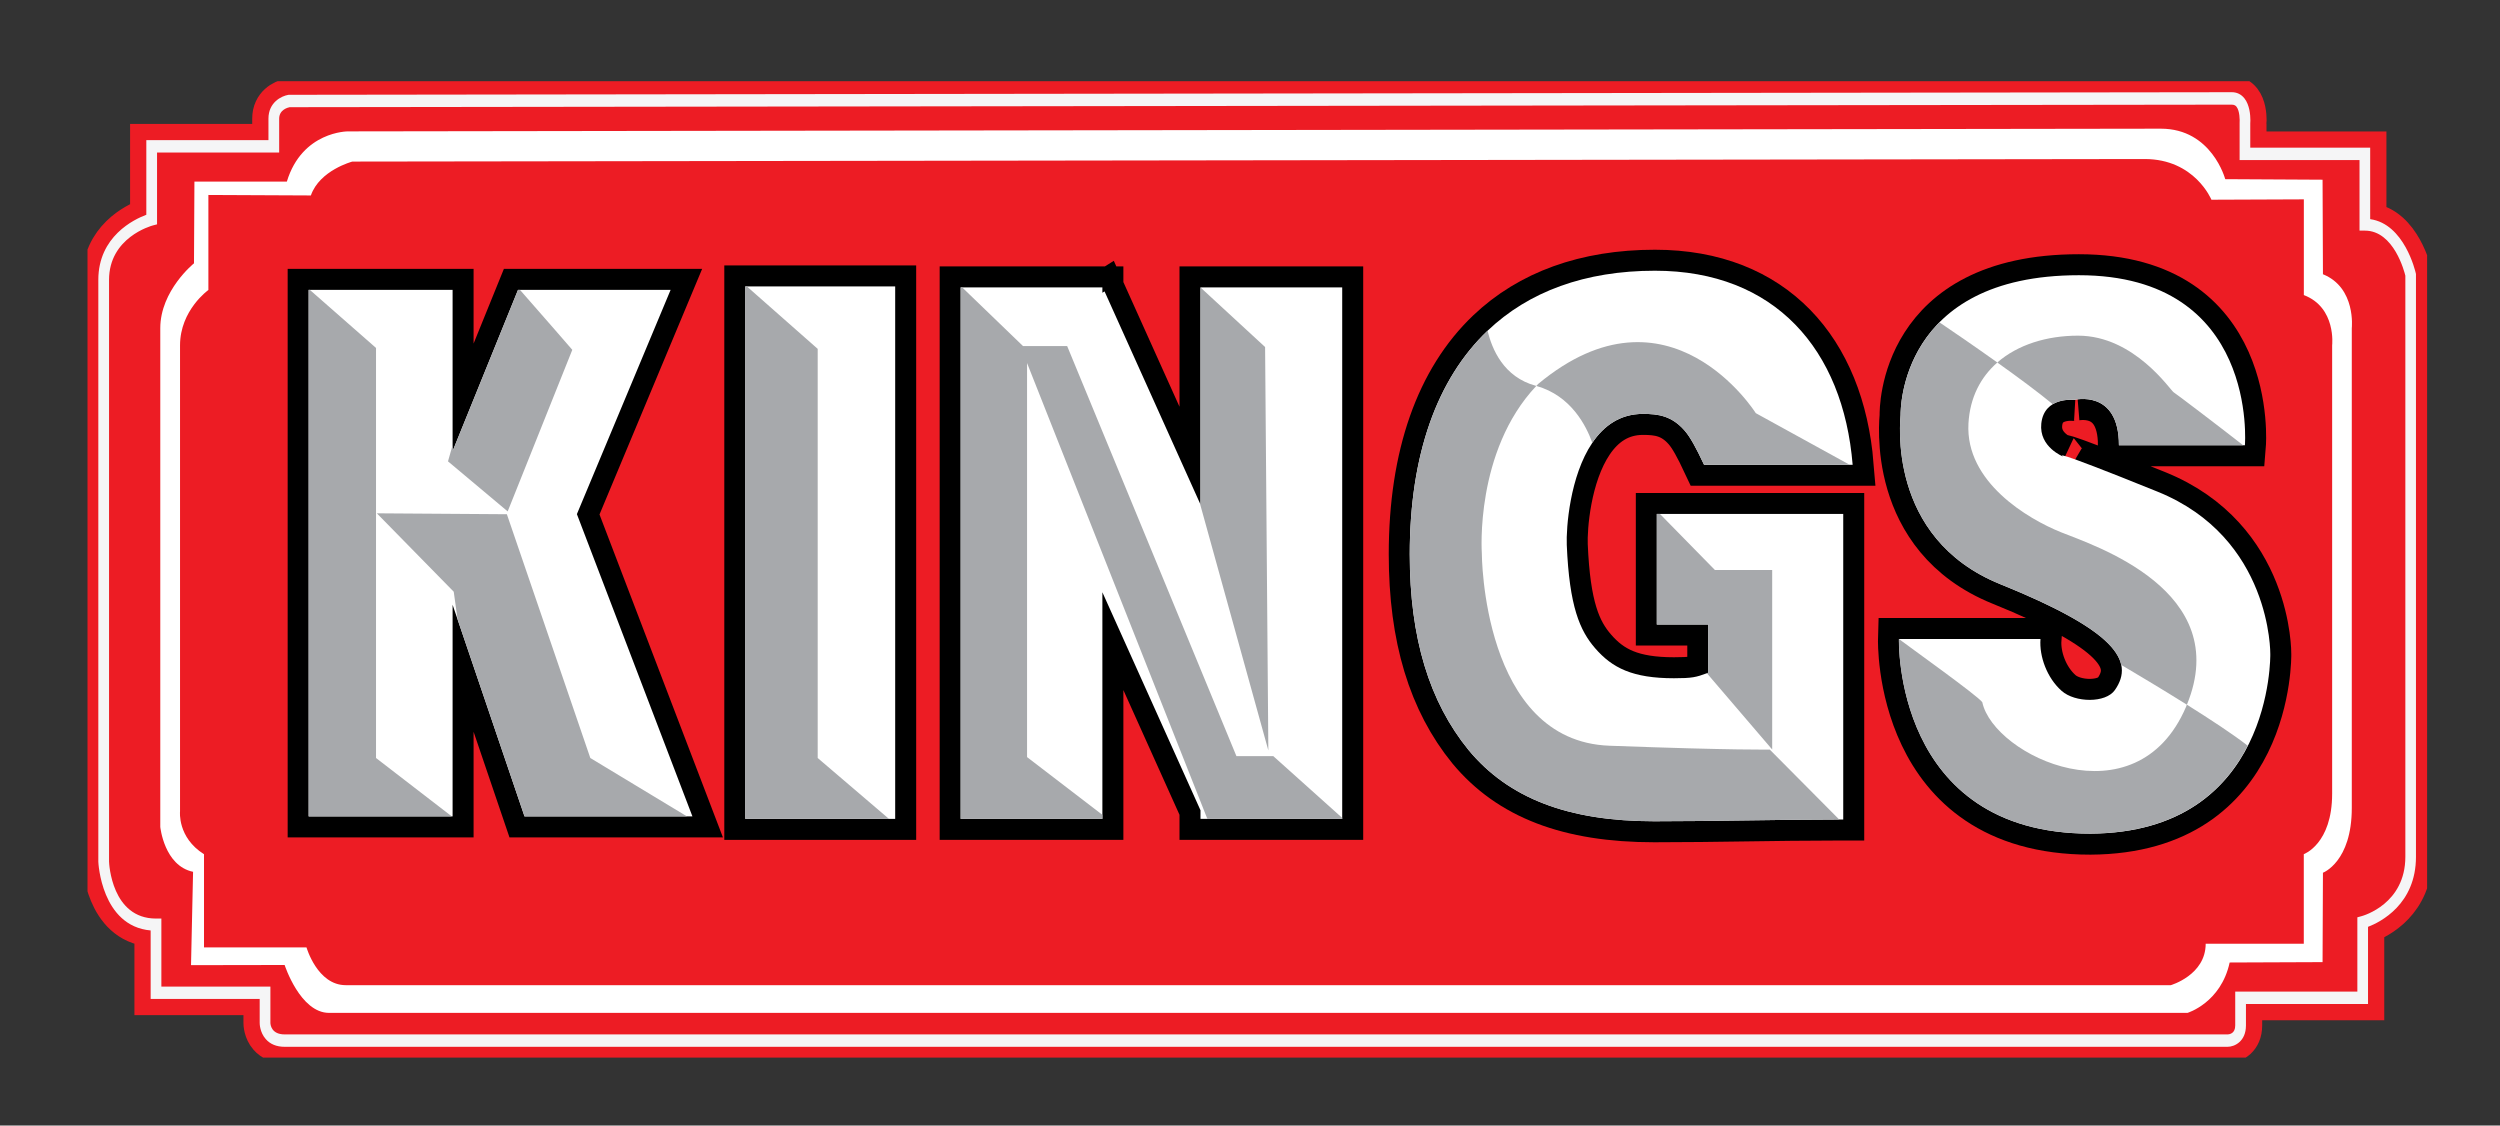 <?xml version="1.0" ?>
<svg xmlns="http://www.w3.org/2000/svg" xmlns:xlink="http://www.w3.org/1999/xlink" viewBox="0 0 462 208" xml:space="preserve">
	<rect x="0" y="0" width="462" height="208" fill="#333333" stroke="none"/>
	<style type="text/css">
	.st0{clip-path:url(#SVGID_2_);}
	.st1{clip-path:url(#SVGID_4_);fill:#ED1C24;}
	.st2{clip-path:url(#SVGID_4_);}
	.st3{clip-path:url(#SVGID_6_);fill:none;stroke:#ED1C24;stroke-width:6;}
	.st4{clip-path:url(#SVGID_4_);fill:none;stroke:#000000;stroke-width:7.759;}
	.st5{clip-path:url(#SVGID_4_);fill:#FFFFFF;}
	.st6{clip-path:url(#SVGID_4_);fill:#A7A9AC;}
	.st7{clip-path:url(#SVGID_4_);fill:#F5F5F6;}
</style>
	<g>
		<defs>
			<rect id="SVGID_1_" x="16.13" y="15" width="432.76" height="180.49"/>
		</defs>
		<clipPath id="SVGID_2_">
			<use xlink:href="#SVGID_1_" style="overflow:visible;"/>
		</clipPath>
		<g class="st0">
			<defs>
				<rect id="SVGID_3_" x="16.13" y="15" width="432.76" height="180.49"/>
			</defs>
			<clipPath id="SVGID_4_">
				<use xlink:href="#SVGID_3_" style="overflow:visible;"/>
			</clipPath>
			<path class="st1" d="M446.44,50.51c-0.09-0.39-2.12-9.12-8.43-10c0-1.67,0-13.21,0-13.21s-20.36,0-22.16,0c0-1.44,0-4.45,0-4.45    c0.01-0.05,0.02-0.29,0.02-0.63c0-0.97-0.14-2.8-1.09-4.02c-0.59-0.75-1.39-1.15-2.33-1.15l-359.1,0.47l-0.07,0.01    c-1.27,0.21-3.67,1.39-3.67,4.39c0,0,0,2.6,0,3.98c-1.8,0-22.57,0-22.57,0s0,12.29,0,13.79c-2.27,0.85-8.87,3.99-8.87,12.03    v107.53c0,0.17,0.55,11.89,9.67,12.7c0,1.78,0,12.65,0,12.65s18.36,0,20.15,0c0,1.44,0,4.45,0,4.45c0,0.17,0.03,1.72,1.11,2.96    c0.83,0.96,2.01,1.44,3.51,1.44h359.03c1.37,0,3.41-1.05,3.41-3.93c0,0,0-2.6,0-3.98c1.8,0,22.56,0,22.56,0s0-12.76,0-14.26    c2.27-0.87,8.86-4.15,8.86-12.95V50.64L446.44,50.51"/>
			<g class="st2">
				<defs>
					<rect id="SVGID_5_" x="16.17" y="15" width="432.36" height="180.44"/>
				</defs>
				<clipPath id="SVGID_6_">
					<use xlink:href="#SVGID_5_" style="overflow:visible;"/>
				</clipPath>
				<path class="st3" d="M446.44,50.51c-0.09-0.39-2.12-9.12-8.43-10c0-1.67,0-13.21,0-13.21s-20.36,0-22.16,0c0-1.44,0-4.45,0-4.45     c0.01-0.05,0.02-0.29,0.02-0.63c0-0.97-0.14-2.8-1.09-4.02c-0.59-0.75-1.39-1.15-2.33-1.15l-359.1,0.47l-0.07,0.01     c-1.27,0.21-3.67,1.39-3.67,4.39c0,0,0,2.6,0,3.98c-1.8,0-22.57,0-22.57,0s0,12.29,0,13.79c-2.27,0.85-8.87,3.99-8.87,12.03     v107.53c0,0.17,0.55,11.89,9.67,12.7c0,1.78,0,12.65,0,12.65s18.36,0,20.15,0c0,1.44,0,4.45,0,4.45c0,0.17,0.03,1.72,1.11,2.96     c0.83,0.96,2.01,1.44,3.51,1.44h359.03c1.37,0,3.41-1.05,3.41-3.93c0,0,0-2.6,0-3.98c1.8,0,22.56,0,22.56,0s0-12.76,0-14.26     c2.27-0.87,8.86-4.15,8.86-12.95V50.64L446.44,50.51z"/>
			</g>
			<polyline class="st2" points="57.04,53.57 57.04,150.87 83.64,150.87 83.64,111.76 96.93,150.87 127.96,150.87 106.61,95.01     123.93,53.57 95.73,53.57 83.64,83.37 83.64,53.57 57.04,53.57   "/>
			<polygon class="st4" points="57.04,53.57 57.04,150.87 83.64,150.87 83.64,111.76 96.93,150.87 127.96,150.87 106.61,95.01     123.93,53.57 95.73,53.57 83.64,83.37 83.64,53.57   "/>
			<polyline class="st5" points="57.04,53.57 57.04,150.87 83.64,150.87 83.64,111.76 96.93,150.87 127.96,150.87 106.61,95.01     123.93,53.57 95.73,53.57 83.64,83.37 83.64,53.57 57.04,53.57   "/>
			<rect x="137.73" y="52.93" class="st5" width="27.7" height="98.4"/>
			<rect x="137.73" y="52.93" class="st4" width="27.7" height="98.4"/>
			<rect x="137.73" y="52.93" class="st5" width="27.7" height="98.4"/>
			<path class="st5" d="M303.62,76.49c2.81,0,5.32,0.34,7.72,3.11c0.99,1.14,2.07,3.08,3.57,6.29h27.46    c-1.75-21.31-14.38-35.86-36.54-35.86c-12.9,0-23.33,3.85-30.92,11.08c-9.35,8.91-14.39,22.95-14.39,41.32    c0,15.47,3.63,27.3,10.89,36.2c7.39,8.9,18.4,13.14,34.3,13.14c11.9,0,21.72-0.31,34.18-0.32c0.25,0,0.49,0,0.74,0V94.98h-34.45    v20.43h9.51v8.91c-0.09,0.03-0.17,0.06-0.25,0.09c-1.99,0.74-2.73,0.93-6.09,0.93c-7.63,0-11.41-1.9-14.57-5.55    c-2.82-3.26-4.76-7.67-5.24-19.09c-0.13-3.09,0.56-12.73,4.73-18.88C296.37,78.71,299.37,76.49,303.62,76.49"/>
			<path class="st4" d="M303.62,76.49c2.81,0,5.32,0.34,7.72,3.11c0.99,1.14,2.07,3.08,3.57,6.29h27.46    c-1.75-21.31-14.38-35.86-36.54-35.86c-12.9,0-23.33,3.85-30.92,11.08c-9.35,8.91-14.39,22.95-14.39,41.32    c0,15.47,3.63,27.3,10.89,36.2c7.39,8.9,18.4,13.14,34.3,13.14c11.9,0,21.72-0.31,34.18-0.32c0.25,0,0.49,0,0.74,0V94.98h-34.45    v20.43h9.51v8.91c-0.09,0.03-0.17,0.06-0.25,0.09c-1.99,0.74-2.73,0.93-6.09,0.93c-7.63,0-11.41-1.9-14.57-5.55    c-2.82-3.26-4.76-7.67-5.24-19.09c-0.13-3.09,0.56-12.73,4.73-18.88C296.37,78.71,299.37,76.49,303.62,76.49z"/>
			<path class="st5" d="M303.62,76.49c2.81,0,5.32,0.34,7.72,3.11c0.99,1.14,2.07,3.08,3.57,6.29h27.46    c-1.75-21.31-14.38-35.86-36.54-35.86c-12.9,0-23.33,3.85-30.92,11.08c-9.35,8.91-14.39,22.95-14.39,41.32    c0,15.47,3.63,27.3,10.89,36.2c7.39,8.9,18.4,13.14,34.3,13.14c11.9,0,21.72-0.31,34.18-0.32c0.25,0,0.49,0,0.74,0V94.98h-34.45    v20.43h9.51v8.91c-0.09,0.03-0.17,0.06-0.25,0.09c-1.99,0.74-2.73,0.93-6.09,0.93c-7.63,0-11.41-1.9-14.57-5.55    c-2.82-3.26-4.76-7.67-5.24-19.09c-0.13-3.09,0.56-12.73,4.73-18.88C296.37,78.71,299.37,76.49,303.62,76.49"/>
			<path class="st4" d="M391.58,82.29h23.28c0,0,2.57-31.43-30.68-31.43c-33.25,0-32.95,25.14-32.95,25.84    c0,0.7-2.72,22.7,18.44,31.26c21.16,8.56,24.94,14.14,21.16,19.56c-1.71,2.45-7.36,2.34-9.82,0.17c-2.73-2.4-4.17-6.39-3.93-9.6    h-26.15c0,0-1.06,35.97,35.37,35.97c33.86-0.18,33.25-33.18,33.25-33.18s0.3-21.48-20.86-30.03c-21.16-8.56-17.38-6.46-17.38-6.46    s-4.53-1.75-4.08-6.11c0.52-5.03,6.05-4.37,6.05-4.37S391.58,71.81,391.58,82.29z"/>
			<path class="st5" d="M391.58,82.29h23.28c0,0,2.57-31.43-30.68-31.43c-33.25,0-32.95,25.14-32.95,25.84    c0,0.7-2.72,22.7,18.44,31.26c21.16,8.56,24.94,14.14,21.16,19.56c-1.71,2.45-7.36,2.34-9.82,0.17c-2.73-2.4-4.17-6.39-3.93-9.6    h-26.15c0,0-1.06,35.97,35.37,35.97c33.86-0.18,33.25-33.18,33.25-33.18s0.3-21.48-20.86-30.03c-21.16-8.56-17.38-6.46-17.38-6.46    s-4.53-1.75-4.08-6.11c0.52-5.03,6.05-4.37,6.05-4.37S391.58,71.81,391.58,82.29"/>
			<path class="st5" d="M429.28,50.68l-0.07-17.47l-17.99-0.1c0,0-2.46-9.33-11.9-9.33c-9.44,0-335.03,0.5-335.03,0.5    s-8.46-0.03-11.28,9.28H35.93l-0.08,15.1c0,0-6.23,5.02-6.23,11.99c0,6.97,0,92.16,0,92.16s0.71,7.18,6.06,8.3l-0.38,17.25    l17.3-0.03c0,0,2.87,8.85,8.21,8.85c5.33,0,343.44,0,343.44,0s6.18-1.86,7.79-9.31l17.17-0.07l0.07-16.52    c0,0,5.33-1.99,5.33-11.96c0-9.96,0-88.67,0-88.67S435.44,53.17,429.28,50.68 M430.98,63.82c0,0,0,73.55,0,82.86    s-5.24,11.17-5.24,11.17v16.55h-18.13c0,5.8-6.45,7.66-6.45,7.66s-332.03,0-337.27,0s-7.25-6.98-7.25-6.98H37.7v-17.22    c-4.94-3.1-4.43-7.91-4.43-7.91s0-79.6,0-86.12c0-6.52,5.24-10.24,5.24-10.24l0-17.56l18.94,0.09c1.61-4.66,7.66-6.26,7.66-6.26    s321.96-0.47,331.23-0.47c9.27,0,12.33,7.52,12.33,7.52l17.08-0.07v17.69C431.79,56.83,430.98,63.82,430.98,63.82z"/>
			<path class="st6" d="M380.85,98.35c-6.05-2.44-17.68-9.25-17.08-20.08c0.27-4.85,2.28-8.6,5.34-11.28c-4.21-3-8.33-5.82-10.7-7.42    c-7.28,7.34-7.19,16.71-7.19,17.13c0,0.7-2.72,22.7,18.44,31.26c15.24,6.16,21.46,10.78,22.34,14.91    c2.57,1.52,7.37,4.37,12.14,7.36C412.82,109.07,386.85,100.78,380.85,98.35"/>
			<path class="st6" d="M384.02,62.03c-5.76,0-11.14,1.66-14.92,4.96c3.75,2.67,7.55,5.48,10.24,7.7c1.75-1.05,3.92-0.79,3.92-0.79    s8.31-2.1,8.31,8.38h22.96c-4.88-3.81-12.42-9.54-12.83-9.78C401.1,72.16,394.45,62.03,384.02,62.03"/>
			<path class="st6" d="M403.97,130.65c-9.22,21.48-35.52,9.08-37.64-0.87c-0.61-1.05-14.06-10.65-15.42-11.7    c0,0-1.06,35.97,35.37,35.97c16.65-0.09,24.95-8.11,29.1-16.24c-2.57-2.02-6.89-4.86-11.25-7.59    C404.08,130.37,404.04,130.51,403.97,130.65"/>
			<path class="st6" d="M284.27,70.94c-0.12,0.13-0.23,0.25-0.36,0.38c6.44,1.79,9.26,7.44,10.34,10.5c2.11-3.11,5.12-5.33,9.37-5.33    c2.81,0,5.32,0.34,7.72,3.11c0.99,1.14,2.07,3.08,3.57,6.29h26.9l-17.34-9.54C324.47,76.35,308.45,50.85,284.27,70.94"/>
			<path class="st6" d="M327.49,105.33h-10.58l-10.15-10.35h-0.59v20.43h9.51v8.91c-0.09,0.03-0.17,0.06-0.25,0.09l12.07,14.1V105.33    "/>
			<path class="st6" d="M297.42,137.81c-23.58-0.87-23.58-35.62-23.58-35.62s-1.32-18.8,10.07-30.87c-0.03-0.01-0.06-0.02-0.1-0.03    c-5.94-1.6-8.11-6.78-8.9-10.18c-9.35,8.91-14.39,22.95-14.39,41.32c0,15.47,3.63,27.3,10.89,36.2c7.39,8.9,18.4,13.14,34.3,13.14    c11.9,0,21.72-0.31,34.18-0.32l-12.84-12.93C327.04,138.51,321,138.68,297.42,137.81"/>
			<polyline class="st2" points="221.85,53.11 221.85,93.23 204.12,53.85 203.72,54.1 203.72,53.11 177.53,53.11 177.53,151.33     203.72,151.33 203.72,109.45 221.85,149.74 221.85,151.33 248.04,151.33 248.04,53.11 221.85,53.11   "/>
			<polygon class="st4" points="221.85,53.11 221.85,93.23 204.12,53.85 203.72,54.1 203.72,53.11 177.53,53.11 177.53,151.33     203.72,151.33 203.72,109.45 221.85,149.74 221.85,151.33 248.04,151.33 248.04,53.11   "/>
			<polyline class="st5" points="221.85,53.11 221.85,93.23 204.12,53.85 203.72,54.1 203.72,53.11 177.53,53.11 177.53,151.33     203.72,151.33 203.72,109.45 221.85,149.74 221.85,151.33 248.04,151.33 248.04,53.11 221.85,53.11   "/>
			<polyline class="st6" points="233.79,64.13 221.85,53.12 221.85,93.23 221.73,92.98 234.39,138.68 233.79,64.13   "/>
			<polyline class="st6" points="248.04,151.15 235.3,139.73 228.49,139.73 197.21,63.95 189.05,63.95 177.81,53.11 177.53,53.11     177.53,151.33 203.72,151.33 203.72,150.58 189.8,139.91 189.8,67.09 223.12,151.33 248.04,151.33 248.04,151.15   "/>
			<polyline class="st6" points="137.73,151.33 164.28,151.33 151.11,140.08 151.11,64.47 138.02,52.93 137.73,52.93 137.73,151.33       "/>
			<path class="st6" d="M93.82,94.51l11.94-29.86c0,0-5.5-6.36-9.66-11.07h-0.38L83.64,83.37v-1.12l-0.85,3.01L93.82,94.51"/>
			<polyline class="st6" points="69.49,64.3 57.26,53.57 57.04,53.57 57.04,150.87 83.49,150.87 69.49,140.08 69.49,64.3   "/>
			<polyline class="st6" points="126.95,150.87 109.09,140.08 93.67,95.03 69.64,94.86 83.85,109.35 84.56,114.46 96.93,150.87     126.95,150.87   "/>
			<path class="st2" d="M55.74,144.26c0,0.32-0.22,0.58-0.5,0.58c-0.28,0-0.5-0.26-0.5-0.58s0.22-0.58,0.5-0.58    C55.51,143.68,55.74,143.94,55.74,144.26"/>
			<path class="st7" d="M53.35,17.52l-0.07,0.01c-1.27,0.21-3.67,1.39-3.67,4.39c0,0,0,2.6,0,3.98c-1.8,0-22.57,0-22.57,0    s0,12.29,0,13.79c-2.27,0.85-8.87,3.99-8.87,12.03v107.53c0,0.17,0.55,11.89,9.67,12.7c0,1.78,0,12.65,0,12.65s18.36,0,20.15,0    c0,1.44,0,4.45,0,4.45c0,0.17,0.03,1.72,1.11,2.96c0.83,0.96,2.01,1.44,3.51,1.44h359.03c1.37,0,3.41-1.05,3.41-3.93    c0,0,0-2.6,0-3.98c1.8,0,22.56,0,22.56,0s0-12.76,0-14.26c2.27-0.87,8.86-4.15,8.86-12.95V50.64l-0.03-0.14    c-0.09-0.39-2.12-9.12-8.43-10c0-1.67,0-13.21,0-13.21s-20.36,0-22.16,0c0-1.44,0-4.45,0-4.45c0.01-0.05,0.02-0.29,0.02-0.63    c0-0.97-0.14-2.8-1.09-4.02c-0.59-0.75-1.39-1.15-2.33-1.15L53.35,17.52 M412.44,19.34c0.5,0,0.74,0.22,0.87,0.39    c0.6,0.76,0.61,2.47,0.57,3.01l0,6.84c0,0,20.36,0,22.16,0c0,1.9,0,13.04,0,13.04h0.99c5.38,0,7.32,7.67,7.48,8.33    c0,0.32,0,107.37,0,107.37c0,8.73-7.77,10.9-8.1,10.99l-0.77,0.21l0,0.91c0,0,0,10.9,0,12.82c-1.81,0-22.57,0-22.57,0v6.26    c0,1.46-1.01,1.64-1.44,1.65H52.61c-2.46,0-2.63-1.78-2.64-2.13v-6.71c0,0-18.36,0-20.15,0c0-1.88,0-12.57,0-12.57h-0.99    c-8.19,0-8.67-10.11-8.68-10.54l0-107.49c0-7.81,7.77-9.97,8.1-10.06l0.77-0.2c0,0,0-11.36,0-13.27c1.81,0,22.57,0,22.57,0v-6.26    c0-1.68,1.65-2.06,1.93-2.12C53.71,19.8,412.44,19.34,412.44,19.34z"/>
		</g>
	</g>
</svg>